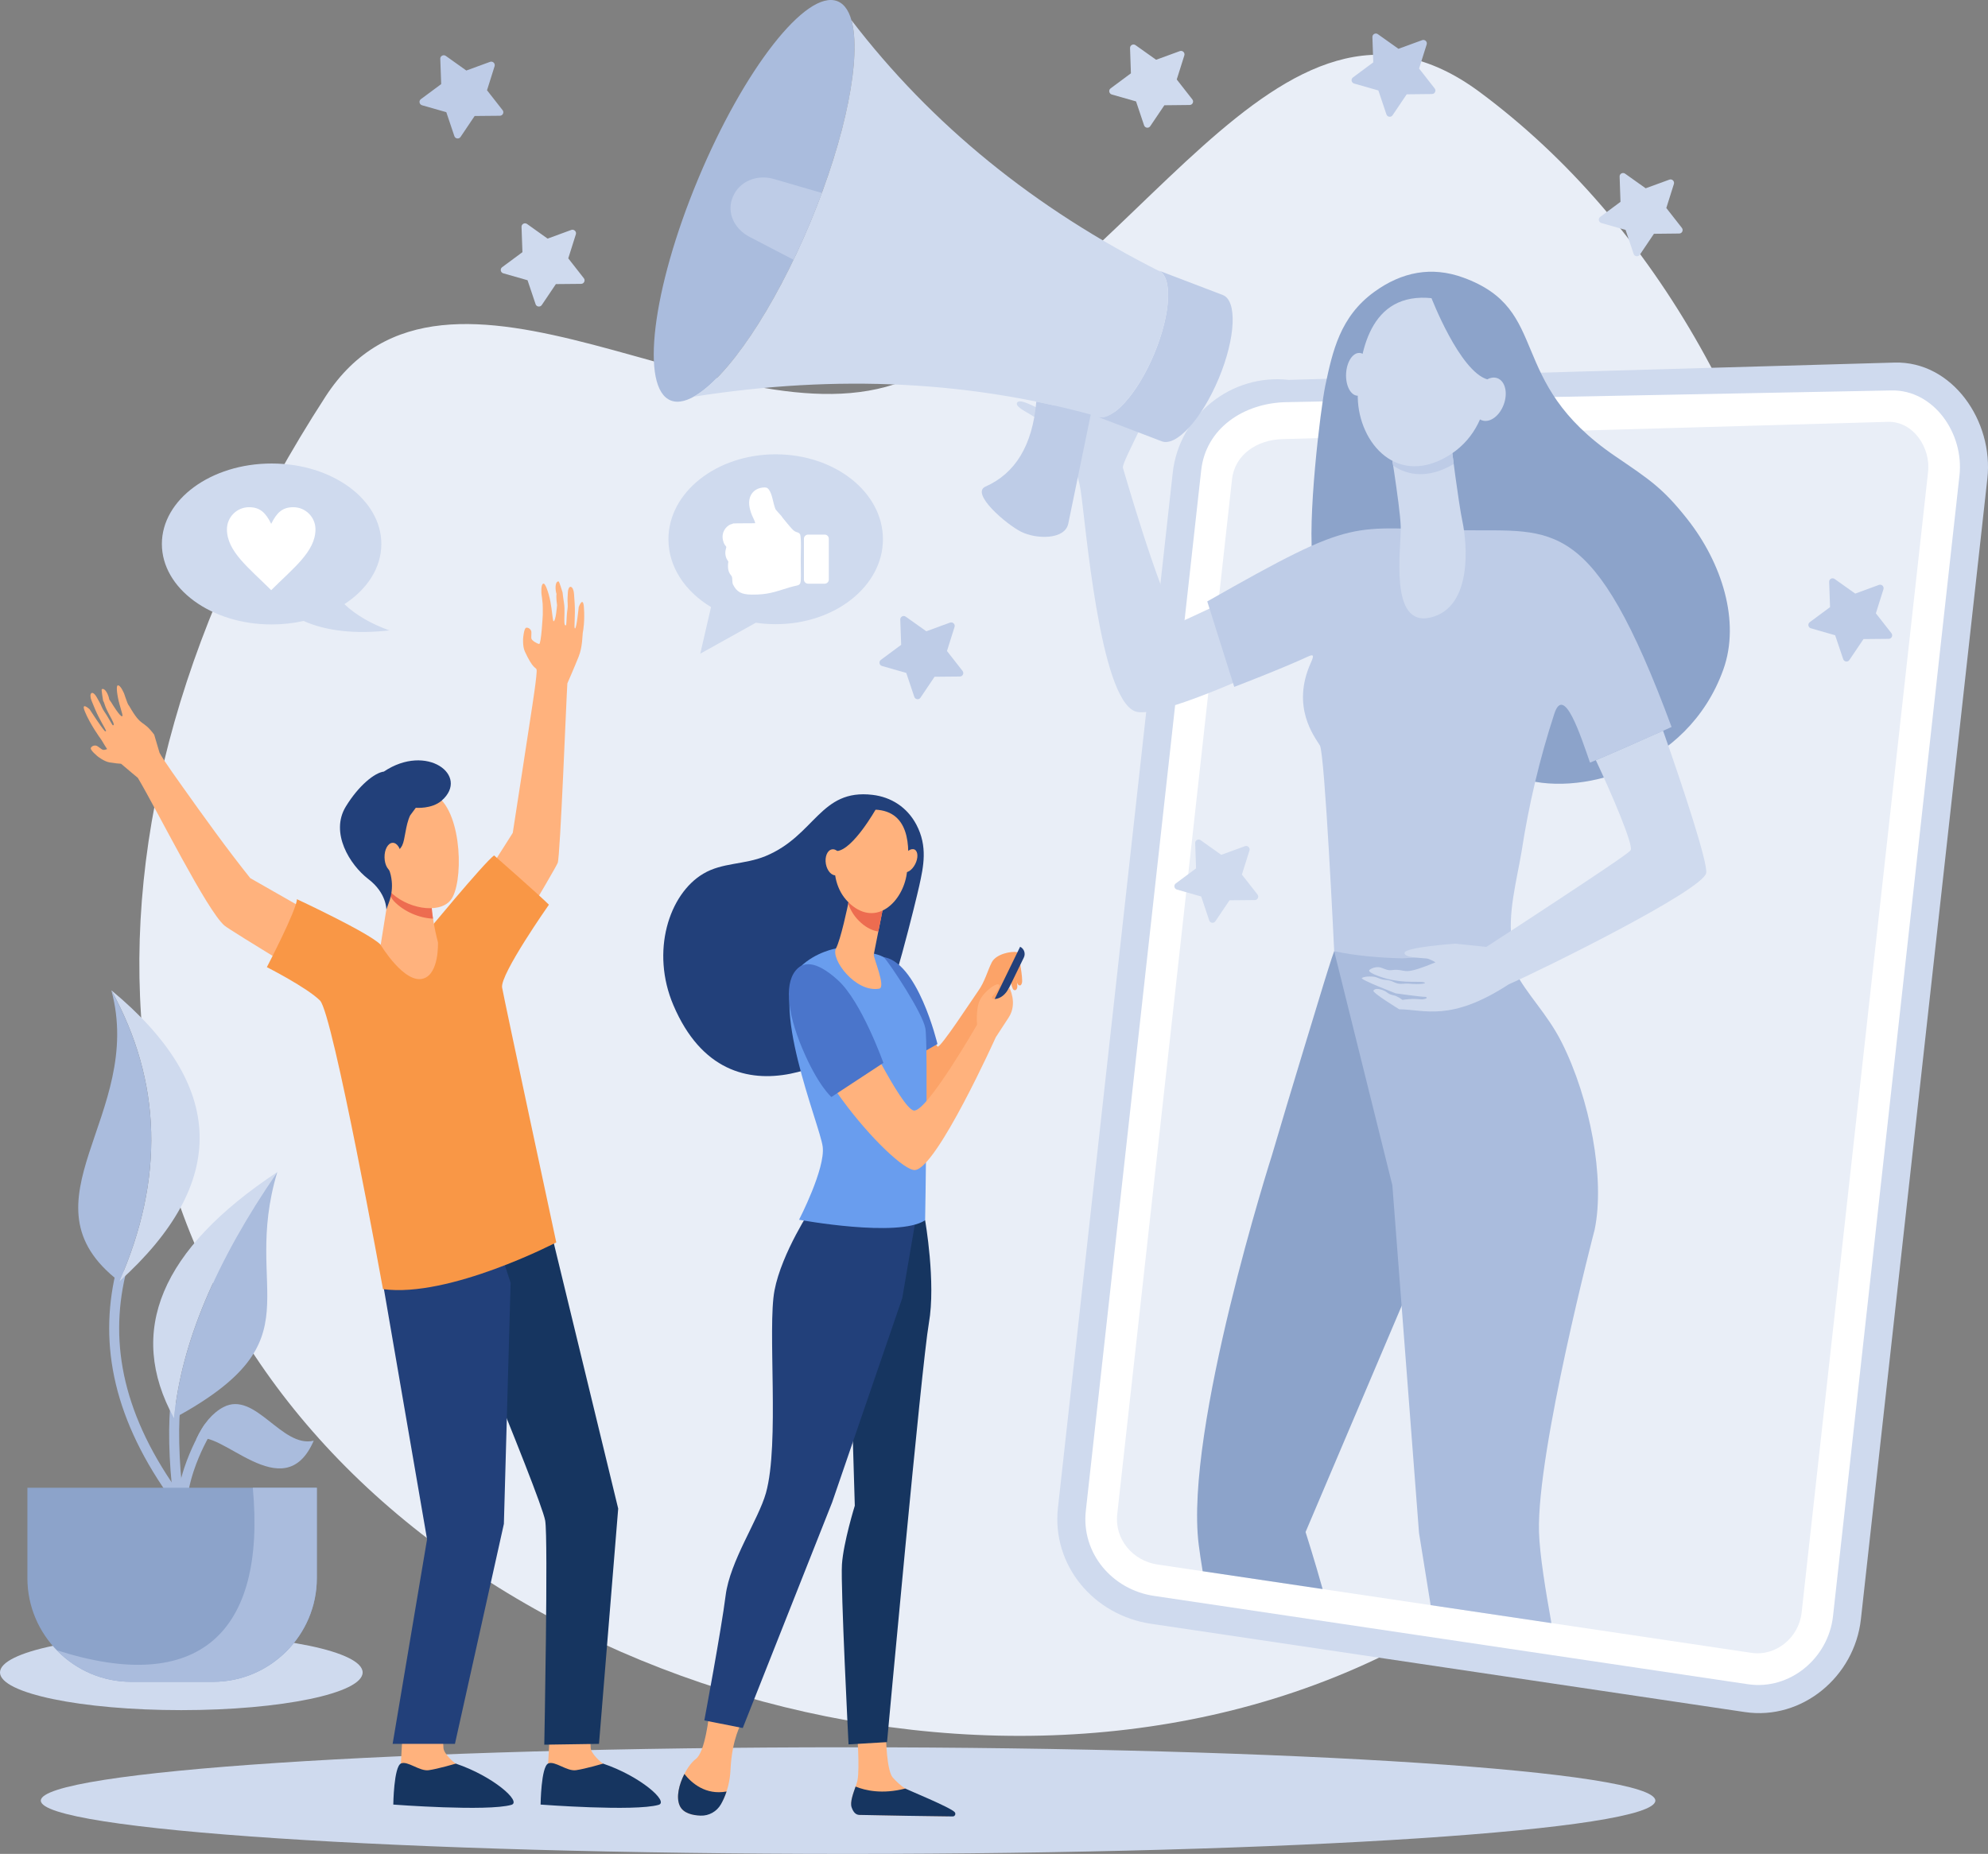 <?xml version="1.0" encoding="UTF-8"?><svg id="a" xmlns="http://www.w3.org/2000/svg" viewBox="0 0 2867.72 2674.87"><rect x="0" y="0" width="2867.72" height="2674.87" fill="#808080" stroke="none"/><path d="M469.41,572.41c174.09-268.95,577.94,76.16,832.77-22.17,337.34-130.19,538.87-635.21,832.26-417.46,515.05,382.19,684.6,1258.06,280.07,1883.12-404.53,625.06-1267.7,597.5-1782.75,215.25C116.64,1848.96,64.83,1197.47,469.41,572.41h0Zm0,0" style="fill:#e9eef7; fill-rule:evenodd;"/><path d="M1859.02,548.09l873.77-24.95c83.47-2.38,143.18,84.43,134,167.39l-182.42,1645.75c-9.19,82.9-84.89,146.24-167.39,133.94l-856.87-127.42c-82.51-12.31-143.18-84.43-134-167.39l165.58-1493.33c9.19-82.96,84.43-143.18,167.34-133.99h0Zm0,0" style="fill:#cfdaee; fill-rule:evenodd;"/><path d="M1855.51,580.24l872.86-16.9c61.13-1.19,104.96,61.98,98.21,122.71l-182.42,1645.75c-6.75,60.79-62.26,107.23-122.71,98.27l-856.87-127.47c-60.45-8.96-105.02-61.98-98.27-122.71l166.43-1501.38c6.75-60.79,61.58-97.08,122.77-98.27h0Zm0,0" style="fill:#fff; fill-rule:evenodd;"/><path d="M1849.55,633.6l873.77-24.95c36.06-1.02,61.92,36.57,57.95,72.35l-182.42,1645.81c-3.97,35.78-36.75,63.23-72.41,57.95l-856.87-127.47c-35.61-5.33-61.92-36.58-57.95-72.41l165.59-1493.33c3.96-35.84,36.34-56.93,72.34-57.95h0Zm0,0" style="fill:#e9eef7; fill-rule:evenodd;"/><path d="M391.83,668.76c87.4,0,158.26,51.94,158.26,116.08,0,34.59-20.58,65.61-53.3,86.87,16.21,15.42,37.88,28.07,64.87,37.88-49.84,5.5-91.07,.91-123.73-13.67-14.57,3.29-30.05,5.05-46.1,5.05-87.44,0-158.32-52-158.32-116.13s70.88-116.08,158.32-116.08h0Zm0,0" style="fill:#cfdaee; fill-rule:evenodd;"/><path d="M391.21,755.8c-8-15.99-15.99-23.99-31.93-23.99-17.63,0-31.92,14.35-31.92,31.93,0,31.98,31.92,55.85,63.85,87.78,31.92-31.92,63.86-55.79,63.86-87.78,0-17.58-14.31-31.93-31.94-31.93-15.93,0-23.93,8-31.92,23.99h0Zm0,0" style="fill:#fff; fill-rule:evenodd;"/><path d="M1223.36,2521.03c-643.15,0-1164.48,34.42-1164.48,76.95s521.33,76.89,1164.48,76.89,1164.5-34.42,1164.5-76.89-521.35-76.95-1164.5-76.95h0Zm0,0" style="fill:#cfdaee; fill-rule:evenodd;"/><path d="M1118.96,655.49c-85.46,0-154.73,54.89-154.73,122.54,0,39.98,24.14,75.42,61.45,97.82l-15.54,67.31,80.18-44.68c9.3,1.42,18.83,2.1,28.64,2.1,85.47,0,154.69-54.84,154.69-122.54s-69.22-122.54-154.69-122.54h0Zm0,0" style="fill:#cfdaee; fill-rule:evenodd;"/><path d="M1139.15,847.44c19.22-5.96,15.93,3.57,15.93-40.15,0-6.01,1.08-33.46-1.08-36.57-2.82-4.09-5.5-1.14-11.23-7.32-4.76-5.05-9.02-10.66-13.49-15.93l-2.26-3.17c-3.25-3.8-5.06-5.28-8.35-9.59-3.8-9.41-4.37-21.6-9.81-28.64-2.04-2.66-4.14-3.06-8.73-2.61-9.92,1.08-17.3,7.32-19.11,17.35-1.7,9.58,2.45,20.7,6.64,28.97,.62,1.82,1.53,2.72,1.64,5.11-10.66,.4-21.72-.11-32.21,.4-.91,.79,.97,0-1.3,.85-.79,.28-.45,.11-1.4,.23-7.44,2.84-14.14,11.96-11.47,23.19,.62,2.55,1.26,4.48,2.61,6.52,2.04,3.18,2.78,1.65,1.47,6.35-1.53,5.45-.57,11.91,2.78,16.44,.74,1.02,1.3,2.1,.62,2.89-1.7,17.35,5.56,16.9,5.73,22.06,.28,6.81,.64,8.22,1.25,9.47,5.39,10.89,12.2,14.52,27.11,14.63,23.19,.23,32.55-3.69,54.66-10.49h0Zm26.54-5.28h23.93c3.29,0,5.95-2.66,5.95-5.95v-58.92c0-3.29-2.67-5.95-5.95-5.95h-23.93c-3.35,0-6,2.66-6,5.95v58.92c0,3.29,2.65,5.95,6,5.95h0Zm0,0" style="fill:#fff; fill-rule:evenodd;"/><path d="M1325.99,1278.28c6.3-28.46,12.42-57.04-4.08-88.4-13.37-25.29-36.5-39.87-63.22-43.04-75.82-9.02-82.51,58.69-154.46,88.4-30.79,12.64-62.32,9.02-89.77,25.4-49.67,29.49-75.98,112.39-43.1,189.62,80.58,189.22,270.6,65.38,295.04,28.18,18.14-27.73,55.57-181.8,59.59-200.17h0Zm0,0" style="fill:#22407a; fill-rule:evenodd;"/><path d="M1279.66,1421.01l-7.77-40.43s22.91,5.45,37.48,28.12c14.57,22.68,38.97,99.12,43.1,101.39,4.19,2.27,50.31-68.67,58.35-79.95,9.98-13.78,13.67-29.72,19.9-41.79,6.24-12.08,28.24-16.22,36.57-14.58,8.28,1.48-11.45,36.75-11.45,36.75,0,0-49.96,86.7-66.57,134.33-16.67,47.46-68.66,70.15-77.01,63.46-8.33-6.86-32.61-187.3-32.61-187.3h0Zm0,0" style="fill:#fca368; fill-rule:evenodd;"/><path d="M1288.68,1542.58l63.62-36.23s-28.86-121.92-80.41-125.77l16.78,162.01Zm0,0" style="fill:#4a75cb; fill-rule:evenodd;"/><path d="M1431.3,1395.04s2.1-9.25,7.66-11.06c5.61-1.82,15.42-.23,15.99,0,.68,.23,11.45-5.56,11.45-5.56l-8.9,16.62s-17.46,20.52-23.3,12.87c-5.79-7.71-2.89-12.87-2.89-12.87h0Zm0,0" style="fill:#fca368; fill-rule:evenodd;"/><path d="M1469.51,1379.1s6.29,32.09,4.72,38.84c-1.6,6.69-5.63,3.06-6.37,1.7-3.12-6.01-5.27-26.65-5.27-26.65l6.92-13.89Zm0,0" style="fill:#fca368; fill-rule:evenodd;"/><path d="M1455.96,1405.75s3,19.96,6.07,22.23c1.99,1.59,4.59,.68,5.39-3.35,.85-4.08-4.02-28.58-4.02-28.58l-7.43,9.7Zm0,0" style="fill:#fca368; fill-rule:evenodd;"/><path d="M1437.59,1462.23l-10.43-5.1,44.4-91.13c5.78,2.84,8.16,9.81,5.33,15.59l-39.3,80.64Zm0,0" style="fill:#22407a; fill-rule:evenodd;"/><path d="M1022.92,2473.17s-5.4,54.78-19.3,64.81c-13.83,10.15-32.38,47.29-23.06,67.42,2.82,6.3,8.6,9.93,15.18,11.97,19.51,6.07,40.26-4.08,48.54-22.74,4.66-10.38,8.73-24.27,9.53-41.85,2.1-44.4,15.93-67.08,15.93-67.08l-46.82-12.53Zm0,0" style="fill:#ffb27d; fill-rule:evenodd;"/><path d="M1236.12,2495.62s4.37,55.23,.79,73.26c-1.87,9.53-12.47,29.37-7.6,38.5,4.82,8.96,10.38,11.23,10.38,11.23l125.83,2.1c6.86,.11,2.38-4.37-3.17-8.33-9.02-6.75-16.33-11.06-45.25-25.06-1.87-.91-8.73-5.22-11.23-6.75-6.3-3.86-12.59-9.87-17.98-15.82-9.07-10.15-9.81-58.75-9.81-58.75l-41.96-10.38Zm0,0" style="fill:#ffb27d; fill-rule:evenodd;"/><path d="M1334.5,1760.67s15.82,89.76,5.39,148.57c-10.38,58.86-60.33,604.36-60.33,604.36l-55.51,3.23s-11.62-227.96-9.53-259.6c2.1-31.7,18.54-84.77,18.54-84.77l-5.5-183.95,70.03-241.73,36.91,13.89Zm0,0" style="fill:#163560; fill-rule:evenodd;"/><path d="M1171.36,1741.79s-43.72,65.61-54.1,119.93c-10.43,54.32,7.6,221.32-12.42,292.54-10.83,38.5-51.88,98.04-58.12,147.83-6.24,49.79-30.73,180.21-30.73,180.21l55.46,10.94,128.95-325.66,101.11-294.58,25.91-151.63-156.05,20.41Zm0,0" style="fill:#22407a; fill-rule:evenodd;"/><path d="M1206.74,1368.27s-30,4.88-52.28,26.77c-47.86,46.84,28.13,227.5,32.27,259.25,4.2,31.7-34.08,105.59-34.08,105.59,0,0,142.95,26.42,181.85,.79,0,0,4.54-254.32,.34-277-4.14-22.57-50.7-92.49-59.03-101.5-8.34-9.13-69.07-13.89-69.07-13.89h0Zm0,0" style="fill:#699dee; fill-rule:evenodd;"/><path d="M1152.59,1416.36c3.69-11.17,16.33-16.62,27.1-11.96,14.8,6.46,35.22,18.54,45.2,39.3,16.62,34.76,74.91,154.01,92.94,158.55,18.03,4.42,91.59-123.79,91.59-123.79,0,0-2.11-22.68,4.12-35.56,6.25-12.76,24.96-26.31,27.73-21.88,2.78,4.59-10.38,15.93-10.38,18.26,0,2.15,5.56,3.63,13.16-.79,7.66-4.6,11.8-13.73,11.8-13.73,0,0,12.48,22.68-.68,43.1-13.16,20.36-18.71,28.69-18.71,28.69,0,0-85.34,189.45-116.59,191.61-29.02,2.15-196.48-183.5-167.28-271.79h0Zm0,0" style="fill:#ffb27d; fill-rule:evenodd;"/><path d="M1225.97,1291.04s-.28,1.7-.79,4.65c-2.61,13.95-12.53,59.94-19.22,72.58-8.11,15.25,27.73,64.13,62.26,58.24,10.32-1.87-8.68-44.91-7.77-49.45,1.76-8.79,4.14-20.64,6.52-32.94,1.36-6.81,2.79-13.78,4.08-20.36,3.69-18.71,6.69-33.97,6.69-33.97l-51.77,1.25Zm0,0" style="fill:#ffb27d; fill-rule:evenodd;"/><path d="M1225.17,1295.69c.51-2.95,.79-4.65,.79-4.65l51.77-1.25s-3,15.25-6.69,33.97c-1.29,6.46-2.72,13.44-4.02,20.24-8-1.14-16.39-4.99-24.72-12.31-9.13-7.94-15.14-17.52-18.71-27.78,.62-3.29,1.13-6.01,1.53-8.22h.06Zm0,0" style="fill:#ed6c50; fill-rule:evenodd;"/><path d="M1257.1,1168.16s-21.09,2.84-36.33,22.63c-15.33,19.73-31.83,80.8,6.17,113.92,37.99,33.17,75.49-4.31,81.09-44.17,5.56-39.87,4.42-93.85-50.92-92.37h0Zm0,0" style="fill:#ffb27d; fill-rule:evenodd;"/><path d="M1320.15,1246.87c-4.54,8.85-12.14,13.67-17.01,10.95-4.82-2.78-5.1-12.2-.57-20.98,4.54-8.79,12.13-13.67,17.01-10.94,4.82,2.83,5.1,12.19,.57,20.98h0Zm0,0" style="fill:#ffb27d; fill-rule:evenodd;"/><path d="M1263.56,1167.25s-32.59,57.95-55.91,60.67c-23.31,2.61-26.37,33.51-26.37,33.51,0,0,8.34-71.11,31.41-84.77,23.08-13.67,50.87-9.41,50.87-9.41h0Zm0,0" style="fill:#22407a; fill-rule:evenodd;"/><path d="M1215.25,1241.71c1.94,10.38-1.87,19.84-8.51,21.09-6.56,1.36-13.44-5.78-15.37-16.16-1.87-10.27,1.93-19.73,8.51-21.09,6.64-1.36,13.5,5.95,15.37,16.16h0Zm0,0" style="fill:#ffb27d; fill-rule:evenodd;"/><path d="M1048.08,2584.82c-30.22,5.56-50.35-12.08-60.84-25.29-7.66,14.91-12.36,33.57-6.68,45.87,4.93,10.83,18.47,13.78,29.93,14.24,12.13,.51,23.47-5.9,29.48-16.39,2.78-4.88,5.67-11.06,8.11-18.43h0Zm0,0" style="fill:#163560; fill-rule:evenodd;"/><path d="M1305.86,2580.57c-33.29,8.56-57.88,2.78-71.68-2.84-3.52,10.04-8.22,22.68-5.73,29.88,3.06,8.96,7.44,10.89,11.23,11,30.39,.79,111.37,1.98,134.56,2.21,3.23,.11,5.05-3.69,2.95-6.18-5.78-6.81-68.84-32.55-71.33-34.08h0Zm0,0" style="fill:#163560; fill-rule:evenodd;"/><path d="M1199.32,1582.79l74.96-49.22s-31.24-88.18-65.59-119.36c-34.32-31.25-50.6-23.7-57.74-17.24-19.9,18.03-16.39,61.64,6.24,115.51,22.62,53.87,42.13,70.32,42.13,70.32h0Zm0,0" style="fill:#4a75cb; fill-rule:evenodd;"/><path d="M2426.13,328.81l-22.45-28.69,10.94-34.7c1.19-3.97-2.61-7.66-6.52-6.24l-34.19,12.48-29.71-21.09c-3.41-2.38-8.11,.11-7.88,4.25l1.25,36.41-29.25,21.71c-3.36,2.44-2.38,7.71,1.63,8.85l34.99,9.98,11.62,34.59c1.36,3.91,6.58,4.59,8.9,1.19l20.36-30.22,36.46-.4c4.14,0,6.41-4.82,3.85-8.11h0Zm0,0" style="fill:#cfdaee; fill-rule:evenodd;"/><path d="M1719.93,143.38l-22.46-28.69,10.95-34.76c1.25-3.97-2.61-7.6-6.52-6.18l-34.19,12.48-29.72-21.1c-3.34-2.44-8.05,.11-7.88,4.25l1.25,36.4-29.26,21.72c-3.33,2.44-2.32,7.66,1.64,8.85l35.04,9.98,11.57,34.53c1.36,3.97,6.64,4.65,8.91,1.19l20.36-30.17,36.46-.4c4.14,0,6.47-4.82,3.86-8.11h0Zm0,0" style="fill:#cfdaee; fill-rule:evenodd;"/><path d="M1813.89,1290.53l-22.46-28.69,10.95-34.76c1.25-3.97-2.61-7.6-6.52-6.18l-34.19,12.48-29.71-21.1c-3.4-2.44-8.05,.12-7.88,4.2l1.25,36.46-29.26,21.72c-3.35,2.44-2.37,7.65,1.64,8.85l35.04,9.98,11.57,34.53c1.36,3.97,6.63,4.65,8.91,1.19l20.35-30.22,36.46-.34c4.14,0,6.48-4.82,3.86-8.11h0Zm0,0" style="fill:#cfdaee; fill-rule:evenodd;"/><path d="M2069.51,127.56l-22.45-28.69,10.94-34.76c1.25-3.97-2.61-7.6-6.52-6.18l-34.19,12.48-29.71-21.09c-3.4-2.44-8.05,.11-7.88,4.25l1.25,36.4-29.26,21.72c-3.33,2.44-2.38,7.65,1.64,8.85l35,9.98,11.61,34.53c1.36,3.97,6.59,4.65,8.9,1.19l20.36-30.17,36.46-.4c4.14,0,6.41-4.82,3.86-8.11h0Zm0,0" style="fill:#becce7; fill-rule:evenodd;"/><path d="M842.19,401.45l-22.46-28.69,10.96-34.76c1.19-3.97-2.68-7.6-6.59-6.24l-34.19,12.53-29.66-21.15c-3.39-2.38-8.11,.11-7.94,4.25l1.31,36.46-29.26,21.66c-3.35,2.49-2.38,7.71,1.64,8.85l34.99,9.98,11.62,34.59c1.3,3.91,6.58,4.59,8.9,1.19l20.36-30.22,36.4-.34c4.14,0,6.47-4.88,3.91-8.11h0Zm0,0" style="fill:#cfdaee; fill-rule:evenodd;"/><path d="M724.98,158.92l-22.45-28.69,10.94-34.76c1.19-3.97-2.61-7.6-6.52-6.24l-34.25,12.53-29.64-21.09c-3.42-2.44-8.12,.11-7.95,4.2l1.32,36.46-29.27,21.71c-3.35,2.44-2.38,7.66,1.65,8.85l34.99,9.98,11.62,34.53c1.31,3.91,6.58,4.65,8.92,1.19l20.34-30.23,36.4-.34c4.14,0,6.47-4.88,3.91-8.11h0Zm0,0" style="fill:#becce7; fill-rule:evenodd;"/><path d="M2728.43,913.61l-22.46-28.69,10.94-34.76c1.19-3.97-2.61-7.6-6.52-6.24l-34.19,12.54-29.71-21.1c-3.4-2.44-8.11,.06-7.88,4.2l1.25,36.46-29.26,21.66c-3.35,2.5-2.37,7.71,1.64,8.85l34.99,10.04,11.62,34.53c1.36,3.91,6.58,4.65,8.9,1.19l20.36-30.22,36.46-.34c4.1,0,6.41-4.88,3.86-8.11h0Zm0,0" style="fill:#becce7; fill-rule:evenodd;"/><path d="M1388.48,967.99l-22.46-28.69,10.94-34.76c1.25-3.97-2.59-7.6-6.52-6.24l-34.18,12.53-29.73-21.09c-3.35-2.44-8.05,.11-7.88,4.19l1.3,36.46-29.32,21.72c-3.27,2.44-2.32,7.66,1.65,8.79l35.04,10.04,11.57,34.53c1.36,3.91,6.63,4.65,8.9,1.19l20.35-30.22,36.46-.34c4.14,0,6.46-4.88,3.86-8.11h0Zm0,0" style="fill:#becce7; fill-rule:evenodd;"/><path d="M757.07,939.92c11.8,25.57,15.48,22.51,16.9,25.91,1.65,3.8-7.32,60.33-7.32,60.33,0,0-25.4,166.6-26.99,175.56l-92.54,145.79,57.27,68.1s96.53-161.33,100.14-170.68c3.63-9.36,12.47-238.84,13.89-258.91,0,0,10.26-23.42,16.21-38.39,6.01-14.86,5.28-31.75,6.3-36.29,.23-.57,2.89-15.71,1.36-35.27-1.25-16.79-7.49-.23-7.49-.23,0,0-3.06,31.59-5.44,30.9-1.81-.57,.8-17.75-.4-36.35-.34-4.82-.68-9.47-.96-13.84-.85-11.29-7.94-14.12-8.85-1.99-.34,4.2-.68,11.29-.28,16.39,.51,5.5-.85,10.66-1.14,15.42-.57,9.3-.85,16.05-1.25,15.82-.44-.28-1.81,1.47-2.32-3.68-.57-5.96,.96-19.28-.57-28.18-.91-4.99-2.1-15.65-2.1-15.65,0,0-4.71-15.76-5.73-15.82-5.33-.11-5.05,11.62-2.99,18.26-.81,4.88,.78,16.11,.78,16.11,0,0-1.76,23.3-4.99,23.13-1.36-.11-1.93-14.52-4.65-28.58-2.55-13.1-7.2-25.91-9.75-25.74-4.42,.11-3.06,14.97-3.06,14.97,0,0,1.47,10.32,1.64,13.78,.34,4.14,.23,16.33,.23,16.33,0,0-2.21,42.47-5.27,42.02-3.01-.45-10.32-4.82-11.06-7.54-.74-2.61,.41-8.39-.34-10.95-.74-2.72-3.97-5.56-7.26-4.93-3.29,.62-4.42,15.14-4.42,15.14,0,0-.91,11.74,2.44,19v.06Zm0,0" style="fill:#ffb27d; fill-rule:evenodd;"/><path d="M581.47,2487.91l-3.25,57.21c-1.19,7.26-5.84,25.12-5.84,31.76,0,24.78,110.12-20.98,85.45-31.98-2.27-1.02-17.41-14.12-18.14-22.57-1.08-12.99-.57-33.57-.57-33.57l-57.66-.85Zm0,0" style="fill:#ffb27d; fill-rule:evenodd;"/><path d="M657.55,2544.62s-25.86,7.6-39.07,9.47c-13.27,1.93-30.73-14.01-40.08-9.7-10.34,4.76-11.07,59.31-11.07,59.31,0,0,135.64,10.32,170.34,.4,15.61-4.54-27.22-41.79-80.12-59.48h0Zm0,0" style="fill:#163560; fill-rule:evenodd;"/><path d="M793.87,2487.91l-3.23,57.21c-1.19,7.26-5.9,25.12-5.9,31.76,0,24.78,110.18-20.98,85.51-31.98-2.21-1.02-17.41-14.12-18.15-22.57-1.13-12.99-.57-33.57-.57-33.57l-57.67-.85Zm0,0" style="fill:#ffb27d; fill-rule:evenodd;"/><path d="M869.99,2544.62s-25.87,7.6-39.14,9.47c-13.21,1.93-30.68-14.01-40.04-9.7-10.38,4.76-10.99,59.31-10.99,59.31,0,0,135.51,10.32,170.21,.4,15.65-4.54-27.16-41.79-80.05-59.48h0Zm0,0" style="fill:#163560; fill-rule:evenodd;"/><path d="M360.99,1267l149.93,85.57-18.71,87.04s-160.81-97.48-168.36-104.11c-25.4-21.72-96.34-164.96-125.03-213.21,0,0-12.87-10.61-24.16-20.3-3.97-.23-9.28-.79-16.44-1.93-7.98-1.3-17.17-8.62-17.17-8.62,0,0-11.24-9.07-10.05-12.19,1.36-3.12,5.5-4.14,8.11-3.29,2.66,.91,6.75,5.05,9.36,5.9,1.25,.45,3.63-.11,6.07-1.08-4.65-6.81-7.71-12.93-9.41-14.92-.45-.51-15.14-20.87-22.57-38.95-6.41-15.54,6.64-3.63,6.64-3.63,0,0,16.62,25.91,22.4,31.98l1.54-.68c-1.83-4.54-9.71-16.56-15.72-30.68-1.87-4.48-3.69-8.79-5.33-12.87-4.3-10.55,.74-16.16,6.98-5.79,2.15,3.63,5.74,9.81,7.6,14.52,2.1,5.22,5.56,9.19,7.94,13.33,4.7,8.05,8.05,13.89,8.28,13.5,.28-.45,2.27,.57,.45-4.25-2.27-5.73-9.51-16.79-12.19-25.4-1.48-4.93-2.38-5.78-2.38-5.78,0,0-2.83-16.22-1.98-16.73,4.71-2.55,9.75,8.05,10.89,14.97,2.95,3.97,3.74,5.56,3.74,5.56,0,0,12.08,19.96,14.8,18.43,1.19-.68,.17-3.23-3.74-16.9-3.57-12.82-5.16-26.37-2.84-27.45,4.03-1.7,9.54,12.02,9.54,12.02,0,0,3.28,9.87,4.64,13.1,1.59,3.8,2.21,3.86,2.21,3.86,19.05,33.4,18.88,18.6,36.4,41.96l7.71,26.14c4.82,9.7,32.95,48.76,32.95,48.76,31.02,43.67,64.64,90.56,97.93,132.13h0Zm0,0" style="fill:#ffb27d; fill-rule:evenodd;"/><path d="M613.38,1761.24s166.88,397.16,173.08,432.83c4.47,26.25-1.32,323.22-1.32,323.22l78.93-1.19,27.69-339.44-103.84-428.07-174.54,12.65Zm0,0" style="fill:#163560; fill-rule:evenodd;"/><path d="M540.01,1779.89l76.04,440.99-49.67,295.21h89.88l70.6-317.38,9.7-347.77-36.41-111.88-160.13,40.83Zm0,0" style="fill:#22407a; fill-rule:evenodd;"/><path d="M712.84,1234.28s65.15,57.16,78.99,71.05c0,0-70.82,100.82-67.53,119.53,3.29,18.66,78.14,367.73,78.14,367.73,0,0-154.12,80.29-249.96,67.42,0,0-72.18-397.73-90.84-416.38-18.65-18.66-76.67-48.2-76.67-48.2,0,0,43.33-83.19,43.33-98.05,0,0,102.92,47.92,120.27,65.21,17.41,17.41,51.03-4.54,59.14-8.11,0,0,92.77-112.62,105.13-120.21h0Zm0,0" style="fill:#f99746; fill-rule:evenodd;"/><path d="M562.18,1281.68l-13.04,81.66s34.25,56.99,61.58,48.54c23.02-7.09,21.04-52.23,21.04-52.23,0,0-12.53-46.44-8.73-69.86,3.74-23.3-60.84-8.11-60.84-8.11h0Zm0,0" style="fill:#ffb27d; fill-rule:evenodd;"/><path d="M623.02,1289.79c3.74-23.3-60.84-8.11-60.84-8.11l-1.02,6.86c1.87,4.54,4.2,8.51,6.98,11.57,14.46,15.31,36.97,24.61,56.48,25.35-1.93-12.64-3.18-26.08-1.59-35.67h0Zm0,0" style="fill:#ed6c50; fill-rule:evenodd;"/><path d="M551.57,1165.27c-1.81-.62-14.63,93.73,9.7,119.76,24.27,25.97,71.62,34.42,88.57,13.95,18.83-22.57,17.86-124.01-19.9-150.78-37.77-26.71-78.37,17.07-78.37,17.07h0Zm0,0" style="fill:#ffb27d; fill-rule:evenodd;"/><path d="M553.73,1113.27c-13.21,1.59-36.35,20.01-55,50.64-22.85,37.65,5.85,83.87,32.49,104.34,26.71,20.3,26.1,44.12,26.1,44.12l4.41-12.25c3.12-9.36,4.37-19.17,3.35-28.81-.61-5.9-1.87-12.13-4.31-17.41-6.41-13.61,13.78-22.68,19.39-34.08,4.37-8.73,4.59-28.8,11.46-43.27l8.17-11.06s23.13,2.1,37.42-10.43c40.89-35.9-21.6-83.36-83.47-41.79h0Zm0,0" style="fill:#22407a; fill-rule:evenodd;"/><path d="M578.91,1236.6c.23,11.51-5.05,20.98-11.74,21.1-6.69,.11-12.31-9.08-12.48-20.64-.23-11.51,5.05-20.92,11.8-21.03,6.63-.11,12.25,9.07,12.42,20.58h0Zm0,0" style="fill:#ffb27d; fill-rule:evenodd;"/><path d="M1930.53,1524.55c-15.08,13.21-31.58,18.6-50.81,14.57,18.03,13.67,43.1,3.18,50.81-14.57h0Zm0,0" style="fill:#f1845c; fill-rule:evenodd;"/><path d="M1979.24,891.21l-84.6-89.14s-90.44,49.79-195.97,97.31c-29.03-50.47-76.32-216.56-78.88-224.44-2.55-8,55.4-107.68,42.47-110.18-12.99-2.5-29.83,53.25-43.55,47.57-13.72-5.67-48.99-135.01-57.22-127.98-15.48,13.21,18.56,80.52,10.44,85.4-8.17,4.88-28.79-74.57-44.52-71.22-15.75,3.4,26.48,72.36,21.89,78.99-4.65,6.64-48.82-58.07-58.01-43.04-4.93,8.11,40.77,56.31,31.36,61.69-9.36,5.39-50.58-24.95-55.46-15.14-4.93,9.87,38.45,20.07,50.47,45.02,12.02,24.78,33.91,34.53,41.23,81.6,7.21,46.95,27.1,298.44,78.31,318.62,44.8,17.64,342.05-135.07,342.05-135.07h0Zm0,0" style="fill:#cfdaee; fill-rule:evenodd;"/><path d="M1924.58,1372.41l68.56,38.28,139.38,213.1-249.22,586.67s13.33,41.85,24.61,82.28l-173.05-25.74c-2.38-14.52-4.38-27.5-5.74-38.62-20.75-166.09,105.7-561.66,105.7-561.66,23.59-80.69,74.4-246.72,74.4-246.72,0,0,12.42-40.49,15.37-47.58h0Zm0,0" style="fill:#8ca3ca; fill-rule:evenodd;"/><path d="M2163.25,1292.4s-7.09,50.07,21.26,107.28c17.31,34.82,47.18,62.21,68.56,104.85,40.49,80.86,62.43,195.63,47.29,269.41,0,0-83.64,319.53-80.33,436.29,.89,32.66,9.62,85.23,17.9,131.61l-174.2-25.91-16.78-104.23-38.45-501.5-83.92-337.79,238.67-80.01Zm0,0" style="fill:#aabcdd; fill-rule:evenodd;"/><path d="M1911.81,556.14c10.51-49.56,21.32-99.29,70.6-135.02,39.86-28.92,82.67-37.14,128.1-20.7,128.72,46.67,59.48,148.85,219.28,257.67,49.56,33.85,68.44,45.65,104.05,90.73,49.86,63.11,77.08,147.72,52,217.46-51.81,144.09-212.36,185.76-296.34,155.15-156.4-56.82-286.65-255.12-295.32-309.27-9.24-57.89,10.83-224.04,17.63-256.02h0Zm0,0" style="fill:#8ca3ca; fill-rule:evenodd;"/><path d="M1886.81,947.29c-37.82,17.52-106.38,43.78-106.38,43.78l-38.94-123.33c220.4-125.37,203.04-105.13,368.47-102.69,132.11,1.93,187.51-23.31,301.32,283.86,0,0-86.63,38.9-117.66,51.43-13.33-37.99-37.43-113.75-51.49-70.54-21.27,65.21-36.8,131.04-47.24,198.86-6.63,40.15-20.98,91.58-13.44,132.52,0,0-89.99,18.54-158.72,21.54h-.62c-33.17-.85-67.2-3.8-97.53-10.32,0,0-13.44-284.88-20.64-296.85-8-13.1-41.68-55.68-13.04-119.31,5.1-11.23,3.74-12.53-4.08-8.96h0Zm0,0" style="fill:#becce7; fill-rule:evenodd;"/><path d="M2052.27,1441.93c-1.59,.17-8.56-.74-14.34-.62-7.93,.17-14.86,1.36-14.86,1.36,0,0-3.12-2.72-9.07-5.44-2.55-1.14-6.52-1.59-9.3-2.84-2.83-1.3-5.27-3.8-7.94-4.93-7.03-3.06-13.5-3.8-15.59-.11-1.81,3,37.26,26.88,37.26,26.88,36.18,.23,74.01,18.71,157.87-35.95,47.8-20.93,280.19-135.75,284.89-160.7,2.67-14.12-33.06-122.77-62.19-205.27-22.47,10.09-70.27,31.3-96.98,42.53,24.55,52,53.47,120.89,50.41,129.29-.74,2.21-3.69,6.18-160.76,109.05-3.97,2.55-8.04,5.21-12.12,7.94-11.07,7.26-22.92,14.97-35.51,23.08l-44.74-4.65s-70.98,4.88-73.15,12.98c-.89,3.69,4.99,5.56,12.25,6.64h.23c1.02,.11,2.1,.28,3.17,.34h.12c7.82,.96,16.05,1.13,18.03,1.81,2.27,.8,6.8,2.56,10.73,5.22-44.3,18.09-40.9,11.62-55.53,10.72-3.68-.28-7.6,.79-11.11,.57-5.9-.57-10.66-4.08-15.25-4.36-6.75-.4-12.25,2.78-13.38,4.02-1.59,1.53,1.31,3.86,6.98,6.41,34.19,14.8,62.49,9.13,71.56,11.34,6.07,1.48-5.03,3.75-22.46,1.93-4.25-.45-9.98,1.14-15.71-.23-3.85-.91-7.31-3.35-11.06-4.25-3.46-.85-7.03-.79-9.98-1.36-3.8-.68-9.13-3.63-12.13-3.97-11.34-1.31-16.84,.74-18.15,1.76-2.61,2.33,48.88,22.11,48.88,22.11,0,0,35.57,5.11,43.49,5.11,0,0,4.77,2.15-4.54,3.57v.06Zm0,0" style="fill:#cfdaee; fill-rule:evenodd;"/><path d="M2093.67,643.47s10.09,81.43,16.05,109.61c6.2,29.54,15.54,122.65-45.76,137.79-61.3,15.08-42.3-101.28-43.38-131.33-.96-30.11-18.37-134.84-18.37-134.84l91.46,18.77Zm0,0" style="fill:#cfdaee; fill-rule:evenodd;"/><path d="M2097.01,669.44c-.62,.4-1.25,.74-1.87,1.13-33.85,19.39-63.34,16.39-85.46,1.25-3.97-26.03-7.48-47.12-7.48-47.12l91.46,18.77s1.36,10.89,3.35,25.97h0Zm0,0" style="fill:#becce7; fill-rule:evenodd;"/><path d="M2075.24,431.56s35.95,10.09,56.65,45.82c20.7,35.61,31.02,138.08-45.25,181.8-76.21,43.66-130.31-26.37-127.98-91.86,2.27-65.5,20.52-152.14,116.58-135.75h0Zm0,0" style="fill:#cfdaee; fill-rule:evenodd;"/><path d="M1941.76,539.19c-.8,17.01,6.46,31.24,16.33,31.75,9.81,.45,18.49-12.87,19.35-29.94,.84-17.01-6.42-31.25-16.29-31.76-9.87-.45-18.54,12.93-19.39,29.94h0Zm0,0" style="fill:#cfdaee; fill-rule:evenodd;"/><path d="M2064.46,428.89s41.11,107.17,81.32,118.57c40.2,11.4,36.97,64.07,36.97,64.07,0,0,5.22-121.8-31.59-151.69-36.74-29.83-86.7-30.96-86.7-30.96h0Zm0,0" style="fill:#8ca3ca; fill-rule:evenodd;"/><path d="M2128.48,568.44c-6.18,16.73-2.1,33.74,9.13,37.99,11.23,4.14,25.35-5.95,31.54-22.74,6.22-16.73,2.2-33.74-9.09-37.99-11.17-4.14-25.29,5.95-31.58,22.74h0Zm0,0" style="fill:#cfdaee; fill-rule:evenodd;"/><path d="M1207.82,1.68c44.8,17.12,27.33,159.96-38.96,319.08-66.23,159.12-156.22,274.23-201.02,257.16-44.74-17.12-27.33-159.96,38.96-319.08C1073.03,99.72,1163.08-15.39,1207.82,1.68h0Zm0,0" style="fill:#aabcdd; fill-rule:evenodd;"/><path d="M1670.65,390.05l93.17,35.56c21.15,8.11,18.65,61.92-5.67,120.21-24.27,58.29-61.13,99.01-82.28,90.9l-93.11-35.55c21.15,8.11,58.01-32.61,82.28-90.9,24.27-58.35,26.82-112.16,5.62-120.21h0Zm0,0" style="fill:#becce7; fill-rule:evenodd;"/><path d="M1665.03,510.26c22.46-53.92,26.31-104,9.98-117.66-182.42-91.58-331.38-212.75-446.78-363.48,14.58,51.88-7.31,166.77-59.37,291.63-52.57,126.28-120.16,224.89-168.19,251.6,207.6-32.66,403.3-22.74,587.07,29.83,21.66,.85,54.84-37.99,77.29-91.92h0Zm0,0" style="fill:#cfdaee; fill-rule:evenodd;"/><path d="M1116.14,258.21l69.39,20.18c-5.16,13.95-10.7,28.07-16.67,42.36-7.77,18.66-15.88,36.75-24.16,54.04l-63.4-33c-21.66-11.23-33.8-34.7-24.21-57.67,9.53-23.02,35.4-32.78,59.04-25.91h0Zm0,0" style="fill:#becce7; fill-rule:evenodd;"/><path d="M1573.41,598.16l-32.39,157.3c-4.88,23.65-46.27,22.62-67.88,11.85-21.66-10.77-73.61-55.45-51.55-65.26,42.53-18.83,67.77-58.75,73.32-122.6,26.37,5.39,52.56,11.62,78.49,18.71h0Zm0,0" style="fill:#becce7; fill-rule:evenodd;"/><path d="M261.58,2358.68c-144.48,0-261.58,24.32-261.58,54.38s117.1,54.38,261.58,54.38,261.53-24.38,261.53-54.38-117.1-54.38-261.53-54.38h0Zm0,0" style="fill:#cfdaee; fill-rule:evenodd;"/><path d="M180.72,1840.68c.91-3.92-1.53-7.77-5.39-8.62-3.91-.91-7.77,1.53-8.68,5.39-11.91,51.54-12.65,104.57,.45,159.57,13.1,54.83,39.98,111.48,83.19,170.57,2.38,3.23,6.86,3.91,10.09,1.53,3.18-2.32,3.91-6.86,1.53-10.04-42.07-57.5-68.14-112.45-80.8-165.35-12.59-52.74-11.85-103.55-.4-153.05h0Zm0,0" style="fill:#aabcdd; fill-rule:evenodd;"/><path d="M172.1,1848.9c65.1-148.06,61.3-288.12-11.46-420.07,165.86,137.34,169.73,277.34,11.46,420.07h0Zm0,0" style="fill:#cfdaee; fill-rule:evenodd;"/><path d="M160.65,1428.83c72.75,131.95,76.55,272.01,11.46,420.07-149.7-114.94,37.42-239.69-11.46-420.07h0Zm0,0" style="fill:#aabcdd; fill-rule:evenodd;"/><path d="M259.82,2032.63c.34-3.97-2.55-7.48-6.52-7.82-3.9-.4-7.43,2.55-7.82,6.46-1.65,17.46-2.04,42.76-.63,71.39,1.25,24.84,3.8,52.34,8.05,79.62,.57,3.91,4.26,6.63,8.17,6.01,3.91-.62,6.64-4.31,6.01-8.22-4.14-26.65-6.64-53.64-7.83-78.08-1.36-28.01-1.02-52.57,.57-69.35h0Zm0,0" style="fill:#aabcdd; fill-rule:evenodd;"/><path d="M251.04,2046.24c-68.9-125.32-19.28-243.66,148.96-355.15-88.91,129.01-138.59,247.4-148.96,355.15h0Zm0,0" style="fill:#cfdaee; fill-rule:evenodd;"/><path d="M251.04,2046.24c10.38-107.74,60.05-226.14,148.96-355.15-52.79,175.79,61.81,240.66-148.96,355.15h0Zm0,0" style="fill:#aabcdd; fill-rule:evenodd;"/><path d="M254.78,2175.52c-.11,3.97,2.95,7.32,6.92,7.43,3.97,.11,7.32-3.01,7.43-6.98,.57-18.48,4.82-37.03,10.32-53.64,8.79-26.48,20.87-48.26,26.71-57.67,2.1-3.35,1.08-7.83-2.27-9.92-3.4-2.1-7.83-1.02-9.92,2.32-6.18,9.93-18.83,32.78-28.12,60.73-5.9,17.81-10.44,37.71-11.06,57.73h0Zm0,0" style="fill:#aabcdd; fill-rule:evenodd;"/><path d="M452.56,2078.67c-43.38,100.14-136.49-21.72-169.77-1.47,9.92-22.62,23.93-38.79,39.58-47.01,45.88-23.99,83.98,59.6,130.19,48.48h0Zm0,0" style="fill:#aabcdd; fill-rule:evenodd;"/><path d="M39.52,2146.55v130.42c0,82.28,67.31,149.59,149.59,149.59h118.34c82.29,0,149.59-67.31,149.59-149.59v-130.42H39.52Zm0,0" style="fill:#8ca3ca; fill-rule:evenodd;"/><path d="M81.84,2380.97c204.24,65.66,302.34-24.61,282.83-234.42h92.37v130.42c0,82.28-67.29,149.59-149.59,149.59h-118.34c-41.95,0-80.01-17.52-107.27-45.59h0Zm0,0" style="fill:#aabcdd; fill-rule:evenodd;"/></svg>